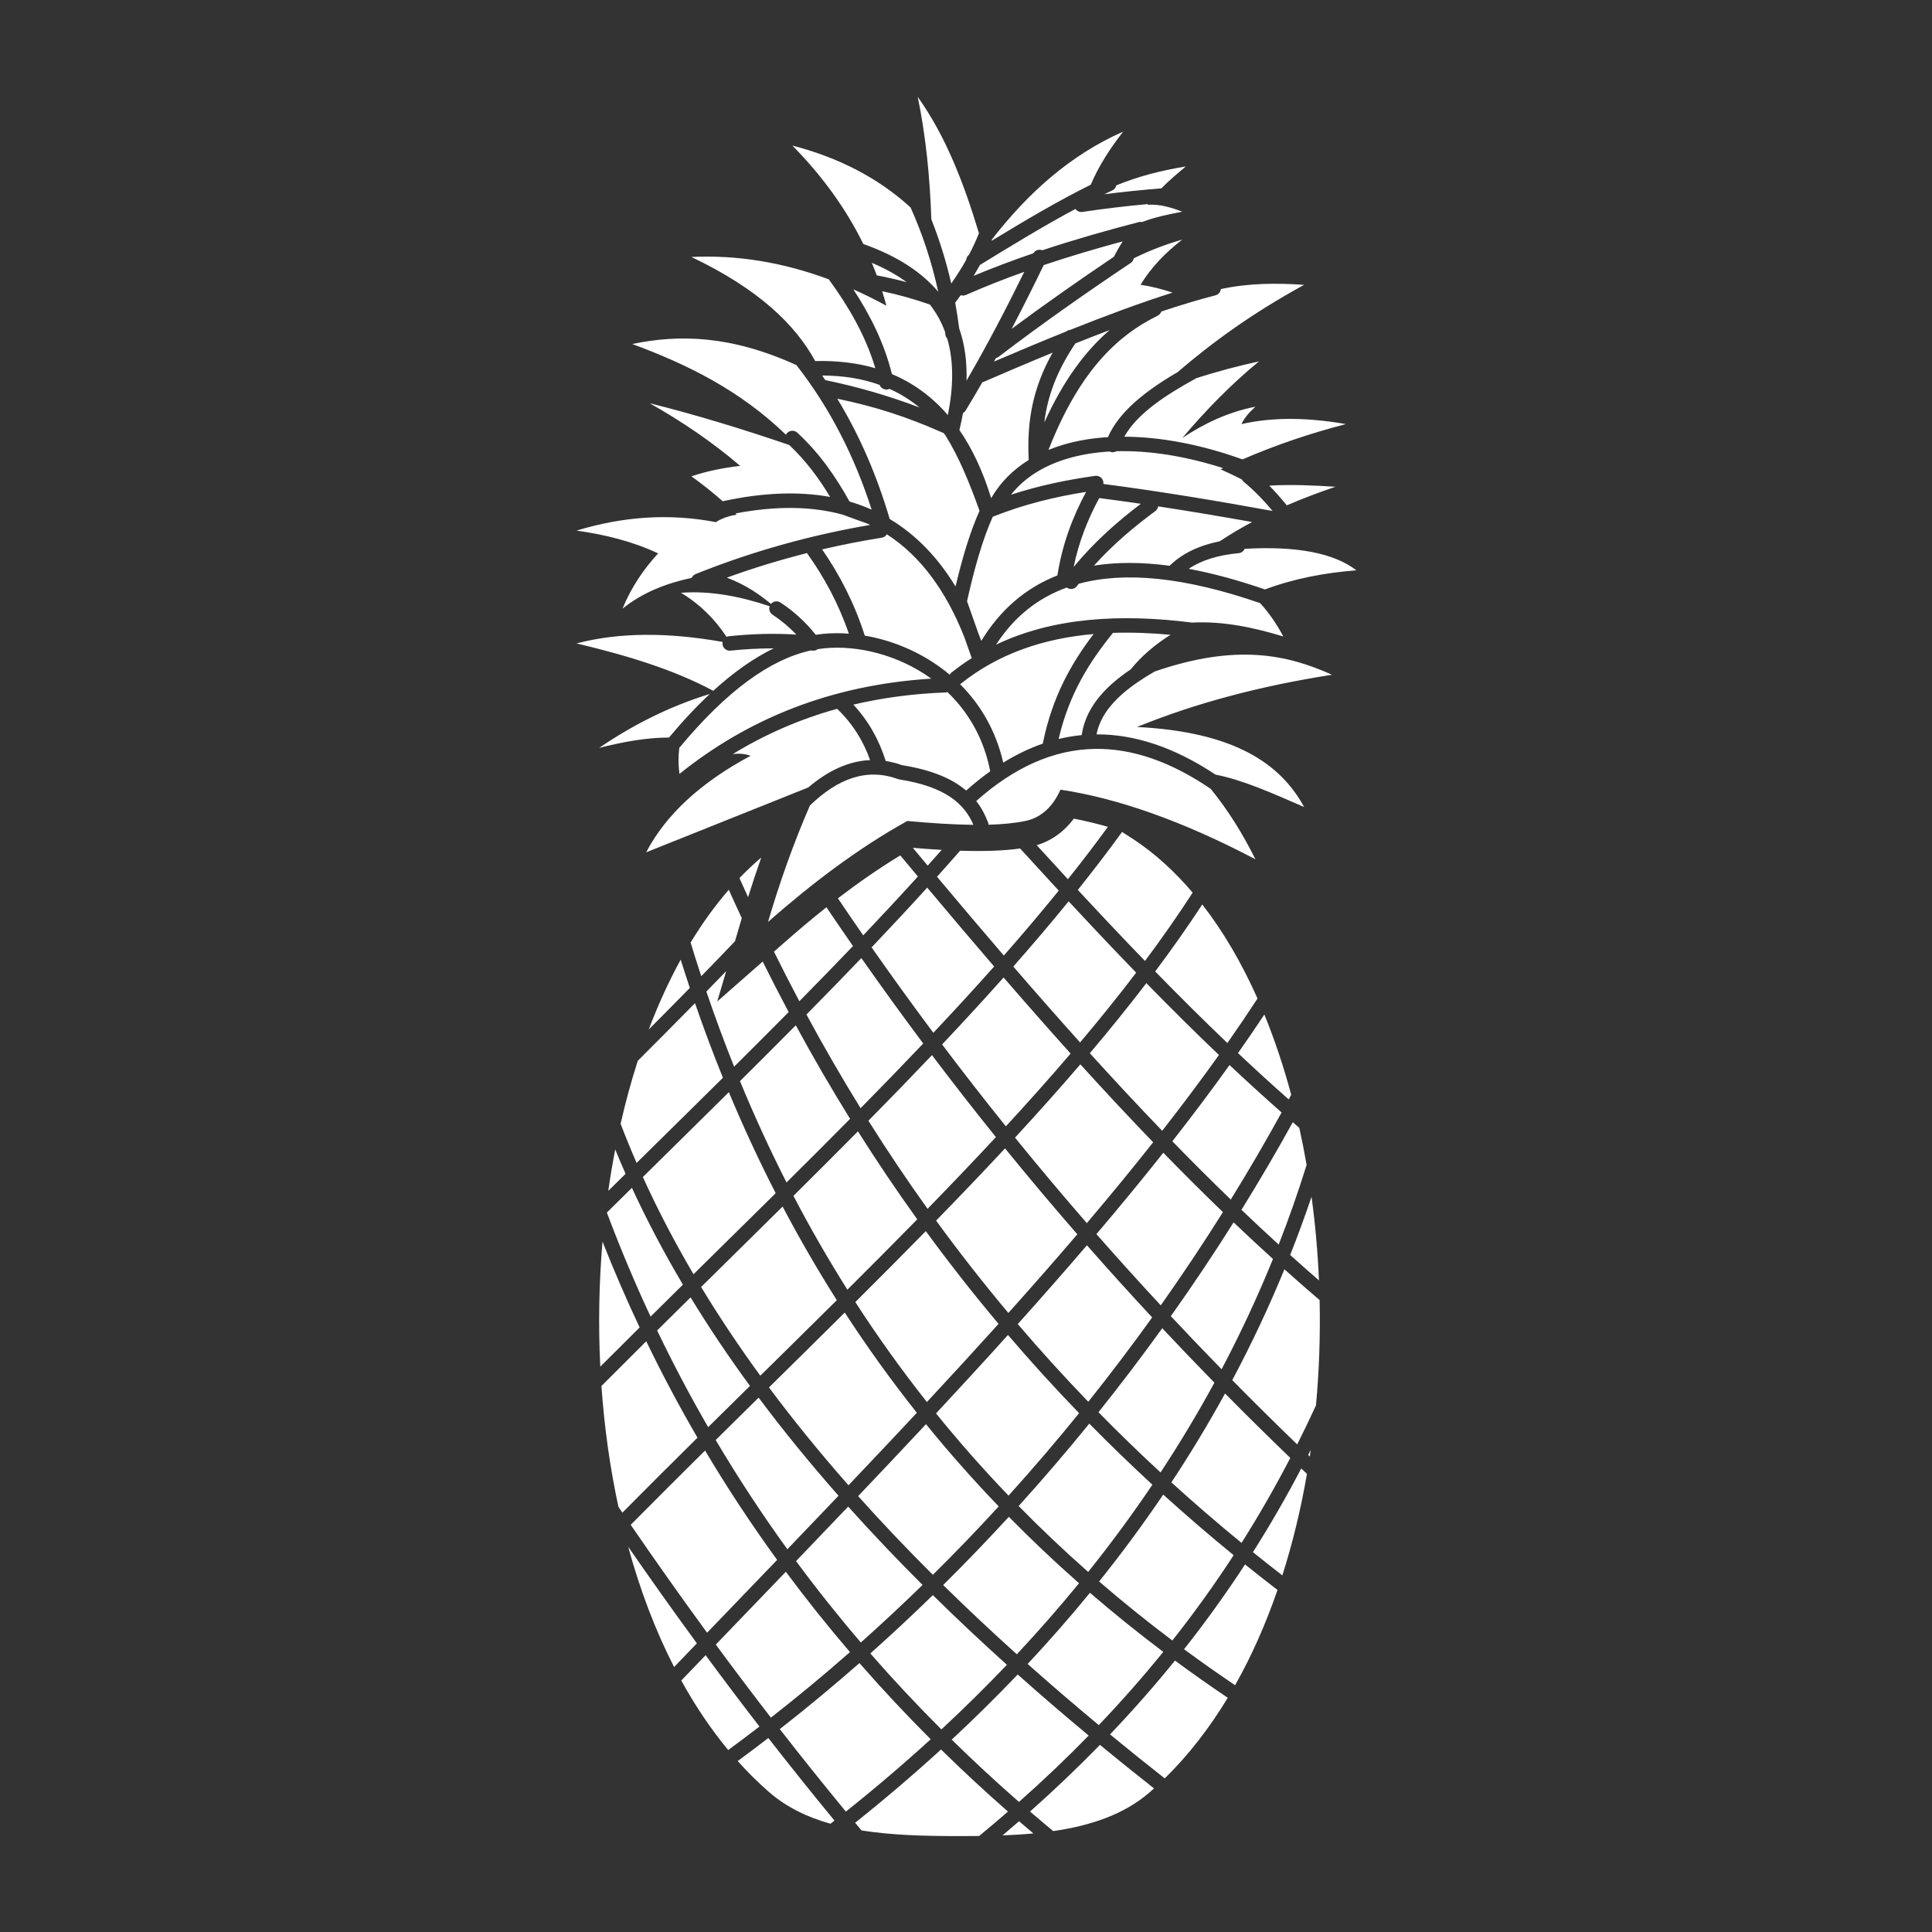 <?xml version="1.0" encoding="UTF-8" standalone="no"?>
<!DOCTYPE svg PUBLIC "-//W3C//DTD SVG 1.1//EN" "http://www.w3.org/Graphics/SVG/1.1/DTD/svg11.dtd">
<svg width="100%" height="100%" viewBox="0 0 1000 1000" version="1.1" xmlns="http://www.w3.org/2000/svg" xmlns:xlink="http://www.w3.org/1999/xlink" xml:space="preserve" xmlns:serif="http://www.serif.com/" style="fill-rule:evenodd;clip-rule:evenodd;stroke-linejoin:round;stroke-miterlimit:2;">
    <rect x="0" y="0" width="1000" height="1000" fill="#333333" stroke="none"/>
    <g transform="matrix(1.802,0,0,1.802,-404.366,-405.786)">
        <path d="M494.695,727.7C500.889,733.78 507.3,739.726 513.925,745.539C511.224,747.885 508.467,750.218 505.644,752.545C503.765,752.568 501.882,752.577 500,752.577L499.036,752.576C489.747,752.561 480.457,752.317 471.852,750.955C471.237,750.218 470.624,749.482 470.017,748.751C478.596,741.909 486.822,734.892 494.695,727.7ZM517.107,748.307C518.469,749.481 519.84,750.65 521.221,751.814C518.311,752.087 515.349,752.265 512.357,752.38C513.962,751.024 515.546,749.666 517.107,748.307ZM540.343,726.377C545.426,730.565 550.607,734.734 555.88,738.886C555.463,739.262 555.043,739.633 554.62,740C547.215,746.433 537.556,749.598 526.913,751.141C524.675,749.285 522.46,747.414 520.266,745.527C527.401,739.187 534.082,732.8 540.343,726.377ZM445.092,724.402C451.254,732.317 457.58,740.224 464.091,748.125C463.708,748.426 463.321,748.728 462.935,749.029C456.324,747.158 450.345,744.313 445.38,740C442.191,737.23 439.165,734.234 436.291,731.024C439.256,728.842 442.19,726.634 445.092,724.402ZM471.263,702.88C477.79,710.354 484.613,717.648 491.731,724.764C483.959,731.857 475.834,738.784 467.36,745.54C460.858,737.651 454.54,729.755 448.384,721.847C456.247,715.696 463.874,709.362 471.263,702.88ZM516.721,706.158C523.321,712.041 530.121,717.887 537.108,723.7C530.863,730.099 524.201,736.456 517.084,742.766C510.423,736.935 503.983,730.97 497.764,724.871C504.341,718.752 510.663,712.512 516.721,706.158ZM561.895,702.165C566.826,705.801 571.878,709.362 577.057,712.847C571.829,721.493 565.8,729.298 558.952,736.003C553.615,731.807 548.374,727.595 543.24,723.371C549.931,716.348 556.133,709.278 561.895,702.165ZM427.072,700.617C432.113,707.452 437.265,714.283 442.539,721.11C439.582,723.385 436.589,725.635 433.563,727.858C428.544,721.806 424.053,715.103 420.083,707.891C422.411,705.466 424.738,703.044 427.072,700.617ZM492.349,683.367C499.176,690.084 506.27,696.753 513.616,703.375C507.599,709.682 501.326,715.87 494.8,721.936C487.698,714.841 480.892,707.566 474.387,700.116C480.538,694.634 486.523,689.047 492.349,683.367ZM537.478,682.69C544.224,688.51 551.24,694.167 558.532,699.659C552.812,706.715 546.652,713.731 540.006,720.697C533.001,714.877 526.185,709.022 519.574,703.136C525.827,696.449 531.797,689.632 537.478,682.69ZM450.119,676.648C455.964,684.524 462.105,692.217 468.539,699.73C461.2,706.169 453.632,712.454 445.831,718.556C440.431,711.565 435.158,704.569 430.002,697.57C436.73,690.574 443.444,683.6 450.119,676.648ZM582.02,674.547C585.082,677.01 588.188,679.454 591.341,681.879C587.994,691.586 583.942,700.78 579.164,709.241C574.155,705.865 569.265,702.417 564.502,698.906C570.876,690.836 576.692,682.714 582.02,674.547ZM404.833,669.46C411.232,678.718 417.801,687.968 424.568,697.211C422.383,699.483 420.205,701.75 418.026,704.019C412.575,693.386 408.188,681.735 404.833,669.46ZM514.173,660.867C520.598,667.403 527.315,673.764 534.334,679.95C528.664,686.882 522.708,693.684 516.469,700.355C509.156,693.768 502.094,687.136 495.306,680.462C501.808,674.027 508.097,667.487 514.173,660.867ZM468.025,657.934C474.804,665.496 481.932,672.995 489.391,680.437C483.646,686.037 477.737,691.552 471.663,696.966C465.154,689.363 458.949,681.572 453.05,673.594C458.074,668.357 463.071,663.135 468.025,657.934ZM558.518,654.484C565.033,660.387 571.773,666.192 578.747,671.892C573.401,680.109 567.556,688.282 561.14,696.401C553.853,690.917 546.846,685.265 540.106,679.445C546.632,671.299 552.77,662.98 558.518,654.484ZM426.914,641.836C433.328,652.607 440.229,663.073 447.619,673.244C440.946,680.193 434.23,687.166 427.501,694.162C419.954,683.842 412.654,673.512 405.56,663.17C412.683,655.98 419.814,648.872 426.914,641.836ZM598.876,647.657L599.803,648.54C598.069,658.564 595.717,668.344 592.732,677.689C589.882,675.485 587.07,673.264 584.288,671.022C589.35,663.042 593.954,655.024 598.165,646.977L598.876,647.657ZM490.377,634.259C496.957,642.361 503.916,650.236 511.267,657.878C505.175,664.52 498.869,671.081 492.348,677.533C484.851,670.061 477.69,662.527 470.885,654.928C477.466,648.007 483.974,641.115 490.377,634.259ZM537.281,634.099C543.115,640.034 549.154,645.883 555.407,651.643C549.658,660.168 543.51,668.521 536.963,676.701C530.013,670.569 523.36,664.26 516.992,657.773C524.049,649.972 530.813,642.065 537.281,634.099ZM442.302,626.637C449.398,636.131 457.06,645.521 465.254,654.817C460.39,659.923 455.486,665.046 450.555,670.185C443.205,660.03 436.342,649.572 429.97,638.811C434.097,634.728 438.213,630.668 442.302,626.637ZM576.275,625.44C582.341,631.585 588.585,637.755 595.019,643.957C590.778,652.128 586.131,660.267 581.013,668.36C574.058,662.664 567.342,656.867 560.861,650.98C566.376,642.629 571.515,634.116 576.275,625.44ZM410.019,610.449C414.59,619.896 419.5,629.129 424.742,638.144C417.565,645.246 410.362,652.417 403.168,659.671C402.79,659.116 402.413,658.561 402.036,658.007C399.602,646.743 397.981,635.079 397.152,623.293C401.445,618.982 405.738,614.7 410.019,610.449ZM513.925,608.637C520.438,616.252 527.244,623.742 534.356,631.098C527.893,639.072 521.135,646.982 514.087,654.781C506.756,647.147 499.819,639.277 493.256,631.171C500.287,623.617 507.189,616.105 513.925,608.637ZM467.044,602.2C473.468,612.083 480.364,621.682 487.752,630.99C481.301,637.897 474.747,644.838 468.116,651.81C459.957,642.543 452.33,633.179 445.272,623.709C452.613,616.475 459.883,609.311 467.044,602.2ZM558.235,606.699C563.105,611.891 568.099,617.103 573.222,622.335C568.454,631.098 563.293,639.699 557.748,648.128C551.598,642.448 545.656,636.68 539.917,630.829C546.317,622.83 552.423,614.774 558.235,606.699ZM600.154,643.114C600.404,642.623 600.65,642.135 600.894,641.647C600.803,642.282 600.71,642.915 600.613,643.552L600.154,643.114ZM593.328,589.774C596.668,592.763 600.037,595.711 603.439,598.614C603.661,608.693 603.319,618.828 602.398,628.847C600.678,632.595 598.882,636.337 597,640.078C590.599,633.893 584.387,627.739 578.348,621.607C583.884,611.219 588.88,600.605 593.328,589.774ZM422.758,597.842C427.98,606.401 433.673,614.874 439.813,623.271C435.828,627.196 431.824,631.142 427.806,635.113C422.579,626.07 417.693,616.813 413.151,607.342C416.36,604.161 419.563,600.995 422.758,597.842ZM490.323,578.813C496.927,587.844 503.884,596.724 511.219,605.447C504.512,612.887 497.637,620.373 490.636,627.896C483.298,618.619 476.45,609.048 470.074,599.188C476.947,592.348 483.709,585.561 490.323,578.813ZM536.601,582.872C542.64,589.747 548.88,596.655 555.339,603.599C549.523,611.701 543.409,619.789 536.992,627.822C529.938,620.511 523.191,613.068 516.739,605.508C523.553,597.913 530.187,590.366 536.601,582.872ZM449.197,571.755C454.028,580.931 459.212,589.895 464.76,598.644C457.539,605.813 450.2,613.041 442.789,620.339C436.661,611.932 430.984,603.441 425.784,594.856C433.672,587.077 441.494,579.381 449.197,571.755ZM578.736,576.293C582.468,579.847 586.234,583.354 590.038,586.807C585.665,597.589 580.744,608.153 575.286,618.485C570.305,613.384 565.447,608.303 560.706,603.241C567.082,594.252 573.092,585.25 578.736,576.293ZM397.46,581.818C400.772,590.196 404.328,598.418 408.123,606.478C404.363,610.207 400.592,613.96 396.819,617.736C396.229,605.738 396.451,593.667 397.46,581.818ZM405.906,566.372C410.229,575.748 415.125,585.02 420.559,594.185C417.469,597.231 414.371,600.29 411.268,603.362C406.725,593.628 402.54,583.668 398.713,573.481L402.182,570.049L405.906,566.372ZM513.081,555.042C519.731,563.224 526.641,571.446 533.844,579.719C527.448,587.2 520.832,594.733 514.036,602.314C506.75,593.63 499.84,584.785 493.28,575.789C500.062,568.833 506.676,561.923 513.081,555.042ZM558.542,556.297C564.173,562.079 569.879,567.771 575.667,573.352C570.078,582.251 564.126,591.196 557.808,600.133C551.442,593.278 545.289,586.456 539.334,579.667C546.001,571.816 552.419,564.024 558.542,556.297ZM470.827,550.15C476.226,558.695 481.899,567.122 487.866,575.425C481.316,582.112 474.613,588.843 467.797,595.625C462.268,586.861 457.106,577.876 452.3,568.68C458.571,562.46 464.756,556.287 470.827,550.15ZM594.985,585.666C597.171,580.144 599.216,574.565 601.119,568.931C602.191,576.82 602.905,584.86 603.255,592.963C600.476,590.558 597.718,588.124 594.985,585.666ZM433.749,538.894C437.873,548.782 442.352,558.456 447.201,567.913C439.44,575.596 431.553,583.35 423.596,591.191C418.183,581.986 413.322,572.68 409.05,563.27C417.377,555.058 425.63,546.939 433.749,538.894ZM595.732,547.527C596.354,548.066 596.978,548.603 597.603,549.138C598.38,552.646 599.081,556.201 599.705,559.791C597.298,567.521 594.624,575.148 591.683,582.674C588.086,579.392 584.522,576.062 580.989,572.69C586.232,564.237 591.146,555.833 595.732,547.527ZM534.717,530.9C541.585,538.473 548.55,545.952 555.629,553.291C549.558,560.967 543.194,568.706 536.576,576.509C529.422,568.281 522.555,560.1 515.943,551.955C522.447,544.907 528.72,537.894 534.717,530.9ZM492.097,528.259C497.996,536.073 504.11,543.921 510.46,551.803C504.112,558.632 497.551,565.494 490.827,572.395C484.875,564.087 479.218,555.654 473.837,547.103C480.061,540.785 486.159,534.506 492.097,528.259ZM577.567,531.102C582.496,535.742 587.479,540.291 592.52,544.724C587.978,552.983 583.11,561.339 577.918,569.74C572.245,564.258 566.653,558.67 561.138,553.001C566.903,545.641 572.392,538.34 577.567,531.102ZM401.11,555.35C402.067,557.688 403.059,560.019 404.086,562.341C402.434,563.969 400.776,565.605 399.116,567.245C399.688,563.234 400.353,559.265 401.11,555.35ZM452.975,519.69C457.902,528.766 463.097,537.726 468.577,546.557C462.594,552.607 456.497,558.694 450.315,564.828C445.493,555.346 441.042,545.642 436.949,535.72C442.363,530.345 447.711,525.004 452.975,519.69ZM424.028,513.33C426.529,520.58 429.202,527.727 432.049,534.759C423.906,542.828 415.618,550.977 407.251,559.222C405.627,555.486 404.095,551.734 402.66,547.968C404.068,541.764 405.714,535.719 407.594,529.883C413.157,524.333 418.642,518.817 424.028,513.33ZM553.673,507.576C560.525,514.592 567.468,521.494 574.52,528.215C569.389,535.413 563.943,542.674 558.224,549.99C551.184,542.683 544.259,535.24 537.436,527.708C543.127,520.982 548.552,514.276 553.673,507.576ZM512.67,505.955C519.012,513.295 525.426,520.593 531.923,527.808C525.985,534.749 519.771,541.711 513.321,548.711C506.985,540.835 500.888,532.997 495.003,525.19C501.079,518.75 506.98,512.342 512.67,505.955ZM471.817,500.378C477.525,508.523 483.438,516.701 489.584,524.916C483.735,531.078 477.728,537.27 471.592,543.503C466.123,534.654 460.946,525.68 456.038,516.592C461.397,511.161 466.663,505.758 471.817,500.378ZM579.997,527.675C582.606,523.964 585.131,520.268 587.565,516.591C590.547,523.87 593.122,531.592 595.281,539.643L594.563,540.977C589.652,536.644 584.798,532.202 579.997,527.675ZM443.469,501.379C445.884,506.245 448.369,511.08 450.931,515.889C445.784,521.088 440.555,526.314 435.263,531.57C432.428,524.486 429.773,517.293 427.293,509.995C429.203,508.039 431.099,506.087 432.98,504.138L430.416,512.848L443.469,501.379ZM556.21,504.223C561.018,497.805 565.538,491.391 569.733,484.975C575.822,492.806 581.122,501.93 585.603,511.996C582.836,516.237 579.946,520.502 576.947,524.782C569.932,518.086 563.025,511.211 556.21,504.223ZM531.349,484.072C537.744,490.963 544.205,497.814 550.748,504.569C545.671,511.24 540.287,517.918 534.639,524.611C528.163,517.412 521.773,510.134 515.453,502.814C520.972,496.549 526.282,490.305 531.349,484.072ZM490.726,480.141C497.075,487.709 503.479,495.278 509.95,502.801C504.329,509.123 498.498,515.467 492.491,521.843C486.354,513.627 480.451,505.45 474.752,497.304C480.219,491.559 485.551,485.841 490.726,480.141ZM419.921,500.835C420.771,503.553 421.645,506.257 422.543,508.951C418.661,512.916 414.722,516.897 410.739,520.895C413.43,513.793 416.493,507.072 419.921,500.835ZM461.779,485.786C464.282,489.492 466.824,493.206 469.409,496.928C464.376,502.188 459.233,507.471 454,512.781C451.499,508.062 449.07,503.311 446.71,498.532L449.976,495.663C453.849,492.26 457.777,488.957 461.779,485.786ZM435.509,495.547C432.324,498.887 429.094,502.235 425.823,505.593C424.77,502.387 423.75,499.159 422.764,495.912C426.114,490.392 429.773,485.313 433.733,480.757C434.956,483.481 436.199,486.197 437.464,488.905L435.509,495.547ZM533.987,480.8C538.428,475.247 542.673,469.699 546.695,464.153C547.761,464.814 548.86,465.521 550,466.276C556.168,470.363 561.831,475.527 566.974,481.58C562.739,488.124 558.162,494.663 553.281,501.208C546.773,494.481 540.346,487.659 533.987,480.8ZM517.41,468.903C521.089,472.94 524.788,476.978 528.507,481.004C523.482,487.206 518.213,493.419 512.732,499.655C506.269,492.136 499.879,484.578 493.543,477.022C495.787,474.525 497.999,472.033 500.177,469.542C506.664,469.749 512.503,469.592 517.41,468.903ZM482.99,470.89C484.673,472.909 486.36,474.928 488.05,476.947C482.963,482.561 477.719,488.194 472.345,493.849C469.884,490.3 467.461,486.756 465.074,483.219C470.866,478.784 476.82,474.642 482.99,470.89ZM457.037,456.55C465.036,448.825 473.366,445.692 482.284,448.956C482.411,449.003 482.543,449.037 482.677,449.058C495.953,451.144 501.398,456.035 503.996,462.109C498.235,462.051 491.815,461.62 485,461C470.713,468.942 457.571,478.955 445,490C448.339,478.656 452.28,467.485 457.037,456.55ZM443.064,471.498C441.725,475.274 440.465,479.073 439.276,482.893C438.44,481.067 437.614,479.236 436.797,477.401C438.814,475.299 440.903,473.328 443.064,471.498ZM522.174,467.951C526.607,466.636 530.174,463.911 532.848,460.323C536.031,460.952 539.293,461.734 542.637,462.671C538.983,467.684 535.147,472.698 531.142,477.724C528.139,474.471 525.15,471.211 522.174,467.951ZM486.621,468.743L486.671,468.714C489.485,468.953 492.23,469.153 494.888,469.304C493.559,470.81 492.218,472.316 490.866,473.824C489.448,472.13 488.033,470.436 486.621,468.743ZM504.8,455.271C515.626,445.647 526.98,440.462 538.969,440.293C549.557,440.143 560.595,443.895 572.162,451.777C577.375,458.185 581.503,464.98 585,472C564.052,461 545.468,454.491 529,452C527.061,456.406 523.808,459.98 519,460.983C515.912,461.628 512.319,461.967 508.328,462.076C508.324,461.839 508.279,461.598 508.189,461.364C507.367,459.227 506.293,457.174 504.8,455.271ZM464.85,428.78C469.337,433.07 472.379,438.035 474.324,443.514C468.209,443.774 462.283,446.502 456.546,451.381L410,470C415.651,459.173 425.685,449.941 440,442.269C438.476,441.721 436.779,441.529 434.859,441.798C444.005,436.2 453.965,431.805 464.85,428.78ZM556.068,418.063C579.673,409.941 594.276,413.275 607,419C586.731,422.166 567.974,427.063 551,434C578.959,435.412 592.192,444.526 599,457C590.313,453.215 581.574,449.257 573.537,447.682C561.651,439.796 550.259,436.072 539.359,436.122C540.275,431.565 543.016,427.821 546.772,424.522C549.443,422.177 552.618,420.059 556.068,418.063ZM469.516,427.582C477.83,425.617 486.668,424.428 496.076,424.082C496.246,424.076 496.409,424.049 496.565,424.005C502.443,429.636 506.977,437.176 508.829,446.722C506.499,448.38 504.193,450.229 501.91,452.265C498.055,448.973 492.317,446.38 483.52,444.973C481.934,444.406 480.361,444.005 478.8,443.765C476.928,437.799 473.944,432.353 469.516,427.582ZM459.279,411.645C459.922,411.543 460.564,411.461 461.202,411.399C470.79,410.463 482.424,413.269 491.897,420.118C462.849,421.939 439.192,431.736 419.557,447.481C419.22,444.955 419.211,442.46 419.512,439.994C433.19,423.531 445.679,414.565 457.307,412.017C457.456,412.034 457.605,412.051 457.754,412.069C458.309,412.135 458.854,411.975 459.279,411.645ZM500.176,421.72C500.218,421.691 500.26,421.66 500.3,421.628C511.268,412.869 524.208,408.556 538.52,407.304C532.157,415.654 526.686,425.222 523.959,438.583C523.945,438.651 523.935,438.718 523.928,438.784C520.079,440.114 516.291,441.937 512.562,444.241C510.433,434.948 505.936,427.467 500.176,421.72ZM428.28,424.521C424.455,428.096 420.548,432.256 416.558,437.033C409.87,437.042 403.183,438.334 396.496,440C406.016,433.537 416.426,428.154 428.28,424.521ZM528.47,437.451C531.52,424.324 537.454,415.162 544.082,406.971C549.43,406.793 554.949,406.998 560.611,407.521C556.095,410.367 552.252,413.66 549.17,417.46C547.318,418.711 545.589,420.016 544.022,421.391C539.257,425.577 535.97,430.424 535.092,436.336C532.866,436.549 530.658,436.921 528.47,437.451ZM446.639,411.417C441.048,414.125 435.259,418.148 429.266,423.611C417.775,417.44 404.222,413.378 390,410C402.082,406.829 416.108,406.747 431.961,409.569C431.918,409.775 431.905,409.992 431.928,410.213C432.045,411.356 433.069,412.19 434.213,412.072C438.337,411.649 442.478,411.409 446.639,411.417ZM479.136,378.66C488.787,384.887 496.11,394.856 501.385,408.183L503.516,414.221C501.523,415.486 499.584,416.868 497.7,418.372C497.484,418.545 497.311,418.752 497.183,418.98C489.943,412.896 481.212,409.197 472.792,407.755C469.82,398.447 465.606,390.318 460.541,382.993C466.243,381.664 471.96,380.548 477.69,379.629C478.315,379.528 478.83,379.16 479.136,378.66ZM510.502,410.356C515.536,402.577 522.249,397.046 530.809,393.948C531.722,394.637 533.023,394.461 533.719,393.551C533.895,393.32 534.072,393.091 534.25,392.862C547.459,389.271 564.657,390.931 586.367,398.429C588.917,401.254 591.132,404.44 593,408C584.333,405.36 575.667,403.586 567,404L566.943,404.028C546.012,401.384 526.781,402.581 510.502,410.356ZM536.363,366.472C532.487,373.679 529.518,381.521 528.12,390.466C518.825,394.117 511.607,400.492 506.257,409.274C505.947,408.428 505.63,407.593 505.305,406.771L502.164,397.871C504.213,388.741 506.539,380.331 509.55,373.62C518.488,370.042 527.426,367.89 536.363,366.472ZM433.1,408.121C429.695,402.972 425.393,398.69 420,395.462C428.16,394.83 436.695,396.373 445.471,399.318C445.165,400.198 445.482,401.207 446.296,401.742C448.799,403.385 451.079,405.296 453.143,407.465C446.64,407.042 440.195,407.27 433.787,407.928C433.542,407.953 433.31,408.02 433.1,408.121ZM433.184,391.105C440.825,388.333 448.499,385.992 456.199,384.048C456.231,384.102 456.266,384.156 456.303,384.209C461.162,391.027 465.255,398.572 468.215,407.19C465.665,406.998 463.174,407.02 460.798,407.252C460.106,407.319 459.412,407.408 458.713,407.517C455.8,403.877 452.429,400.783 448.583,398.258C447.692,397.673 446.515,397.861 445.846,398.659C442.53,395.922 438.832,393.278 433.184,391.105ZM423.092,391.166C415.72,392.741 408.938,395.396 403.22,400C405.598,394.154 409.059,388.898 413.439,384.141C406.106,380.688 398.201,378.75 390,377.593C403.226,373.569 416.552,372.564 430,375.164C431.804,374.012 433.84,373.372 436,373C435.889,372.887 435.779,372.775 435.667,372.662C447.38,370.432 457.611,370.584 466.45,373.017L473.58,375.609C473.831,375.725 474.08,375.842 474.329,375.963C457.498,378.844 440.788,383.425 424.225,390.066C423.697,390.278 423.303,390.682 423.092,391.166ZM581.912,382.828C596.827,381.977 607.536,384.025 614,389C604.897,389.714 596.089,391.375 587.734,394.494C579.885,391.787 572.595,389.823 565.84,388.57C569.493,386.09 574.303,384.629 580.195,384.074C580.978,384 581.619,383.502 581.912,382.828ZM464.889,339.707C475.814,341.994 484.515,344.746 495.502,349.614L495.96,350.239C499.941,356.604 502.953,364.123 505.753,371.906C503.008,378.024 500.798,385.501 498.862,393.65C493.75,385.247 487.465,378.75 479.955,374.264C476.337,361.987 471.411,350.416 464.889,339.707ZM552.096,369.894C548.127,369.314 544.142,368.763 540.14,368.247C536.88,374.27 534.282,380.759 532.794,388.024C538.821,380.748 545.352,375.001 552.096,369.894ZM574.753,380.661C568.784,381.866 564.047,384.156 560.559,387.495C560.493,387.558 560.432,387.625 560.376,387.694C552.321,386.616 545.087,386.624 538.625,387.65C544.185,381.489 550.135,376.509 556.238,371.999C556.7,371.658 556.98,371.161 557.06,370.634C566.118,372.014 575.104,373.533 584.052,375.129C580.893,376.815 577.79,378.649 574.753,380.661ZM514.794,367.287C518.714,362.317 524.362,358.863 531.183,356.864C534.852,355.789 538.851,355.131 543.109,354.883C543.181,354.917 543.255,354.947 543.332,354.973C543.926,355.174 544.547,355.092 545.049,354.799C554.387,354.533 564.863,356.17 575.733,359.652C575.489,359.767 575.244,359.883 575,360C577.041,360.915 579.083,361.866 581.124,362.906C581.25,363.168 581.434,363.408 581.673,363.606C584.706,366.112 587.419,368.939 589.943,371.956C573.905,369.042 557.761,366.337 541.329,364.199C541.352,364.019 541.352,363.833 541.326,363.644C541.166,362.505 540.112,361.71 538.973,361.87C530.913,363 522.853,364.651 514.794,367.287ZM450.142,350.057C436.85,337.209 421.698,329.803 406,324C419.462,321.185 434.386,321.499 453.162,330.061C462.903,342.524 469.901,356.471 474.766,371.573C472.729,370.667 470.612,369.89 468.412,369.245C464.457,362.114 459.793,355.349 453.412,349.468C452.566,348.689 451.247,348.743 450.468,349.588C450.335,349.732 450.226,349.89 450.142,350.057ZM588.976,364.676C595.318,364.307 601.659,364.602 608,365C603.271,366.603 598.598,368.356 594.01,370.342C592.411,368.374 590.743,366.475 588.976,364.676ZM462.842,367.928C453.819,366.28 443.557,366.64 431.98,369.164C429.086,366.577 426.076,364.224 423,362C427.667,360.43 432.333,359.551 437,359C428.906,352.067 420.156,346.182 411,341C424.49,344.376 437.833,348.479 451.091,353.001C455.884,357.524 459.628,362.589 462.842,367.928ZM501.008,343.822C501.317,343.653 501.586,343.403 501.781,343.081C503.413,340.391 505,337.701 506.546,335.011C506.641,334.985 506.734,334.952 506.827,334.912C512.92,332.277 519.693,329.381 526.747,326.483C521.052,336.63 519.321,346.052 519.876,357.309C515.375,360.1 511.714,363.758 509.096,368.279C506.764,360.662 503.721,354.127 499.965,348.693C499.988,348.626 500.009,348.557 500.026,348.487C500.404,346.911 500.733,345.356 501.008,343.822ZM568.069,333.788C574.061,331.887 580.039,330.281 586,329C578.271,335.371 570.958,342.753 564,351C570.253,346.837 577.081,343.568 585,342C583.446,343.45 581.947,344.953 581,347C590.314,344.882 600.401,345.153 611,347C600.752,349.645 590.839,353.006 581.287,357.141C569.346,352.843 557.736,350.668 547.338,350.621C551.062,343.978 559.023,338.775 568.006,333.825C568.027,333.813 568.048,333.801 568.069,333.788ZM575.072,308.221C583.048,306.484 591.024,306.468 599,307C583.812,315.311 572.451,323.669 562.69,332.049C553.467,337.439 545.833,343.404 542.638,350.75C538.128,351.023 533.893,351.728 530.011,352.866C528.471,353.317 526.985,353.836 525.559,354.422C534.109,332.587 544.746,321.824 556.915,315.871C557.434,315.618 557.8,315.177 557.972,314.67C563.386,312.857 568.629,311.267 573.516,310.018C574.382,309.797 574.982,309.061 575.072,308.221ZM543.118,319.997C539.828,321.244 536.533,322.533 533.271,323.837C528.009,331.681 525.311,338.835 524.358,346.549C529.899,334.351 536.211,325.954 543.118,319.997ZM469.512,308.302C472.676,309.712 475.838,311.278 479,313C478.629,311.608 478.226,310.22 477.791,308.837C482.337,309.788 486.912,311.055 491.521,312.684C492.855,314.406 493.964,316.228 494.86,318.143C495.221,318.915 495.547,319.701 495.841,320.501C495.872,320.75 495.902,320.997 495.931,321.246C495.985,321.7 496.182,322.103 496.472,322.415C498.394,328.953 498.265,336.357 496.658,344.407C494.99,342.47 493.206,340.713 491.306,339.136C488.073,336.452 484.504,334.282 480.591,332.641C478.374,323.711 474.389,315.76 469.512,308.302ZM479.89,336.884C483.011,338.286 485.885,340.071 488.514,342.235C479.615,338.848 470.59,336.248 461.453,334.366C461.197,333.989 460.939,333.612 460.678,333.237L460.594,333.043C466.649,333.068 472.132,333.969 477.052,335.739C477.411,336.687 478.42,337.257 479.44,337.036C479.599,337.002 479.749,336.951 479.89,336.884ZM500.354,309.98C500.824,310.134 501.351,310.122 501.839,309.907C507.307,307.5 512.906,305.298 518.613,303.259C513.498,313.678 508.073,324.096 502.02,334.515C502.181,329.151 501.526,324.136 499.918,319.534C499.598,317.024 499.213,314.553 498.765,312.121C499.309,311.408 499.839,310.694 500.354,309.98ZM475.814,330.952C470.604,329.429 464.857,328.736 458.558,328.899C452.76,318.34 442.265,308.192 423,299C436.153,298.371 449.305,300.532 462.46,305.421C468.144,313.248 473.018,321.526 475.814,330.952ZM550.046,299.391C554.596,297.129 559.254,295.363 564,294C559.148,297.76 555.012,302.002 552,307C555.138,307.428 558.191,308.233 561.199,309.239C551.783,312.222 541.668,316 531.848,319.923C531.423,319.954 531.01,320.115 530.673,320.393C523.436,323.3 516.38,326.272 509.911,329.047C510.099,328.708 510.286,328.368 510.473,328.029C510.751,327.965 511.021,327.841 511.263,327.657C523.764,318.126 536.42,309.253 549.158,300.732C549.641,300.409 549.945,299.92 550.046,299.391ZM546.858,294.519C545.954,295.959 545.111,297.438 544.328,298.955C534.48,305.585 524.685,312.436 514.976,319.649C518.182,313.543 521.232,307.436 524.189,301.328C531.604,298.84 539.179,296.6 546.858,294.519ZM472.372,295.272C467.647,285.634 461.031,276.191 452,267C464.908,270.349 476.367,276.037 485.942,284.769C489.36,292.371 492.034,300.427 493.887,308.983C489.143,303.373 482.141,298.717 472.372,295.272ZM501.924,299.829C500.652,302.097 499.219,304.361 497.631,306.622C496.165,300.214 494.249,294.08 491.916,288.2C491.489,275.841 490.296,264.027 488,253C496.168,264.47 501.319,278.022 505.586,292.184C504.771,294.242 503.818,296.297 502.732,298.347C502.253,298.714 501.972,299.258 501.924,299.829ZM474.821,300.681C478.682,302.311 482.002,304.167 484.822,306.237C481.947,305.461 479.086,304.813 476.235,304.281C475.79,303.079 475.32,301.879 474.821,300.681ZM554.145,283.8L554,284C557.616,283.771 560.836,284.796 564,286C560.055,286.744 556.132,287.548 552.431,288.962C552.125,288.896 551.8,288.9 551.476,288.984C542.082,291.424 532.82,294.069 523.787,297.071C522.83,296.68 521.729,297.054 521.206,297.94C515.382,299.93 509.657,302.076 504.06,304.419C504.697,303.378 505.302,302.336 505.875,301.294C515.016,295.681 524.157,290.097 533.3,285.204C533.74,285.825 534.507,286.181 535.311,286.06C541.398,285.141 547.683,284.393 554.145,283.8ZM509.193,294.376C509.269,294.191 509.344,294.005 509.418,293.82C519.599,280.775 531.558,269.83 547,263C543.342,267.731 540.045,272.685 537.709,278.237C528.204,282.96 518.699,288.581 509.193,294.376ZM545.036,278.438C551.414,275.8 558.114,274.124 565,273C562.625,275.005 560.24,276.984 557.987,279.286C552.386,279.739 546.912,280.301 541.575,280.982C542.344,280.611 543.112,280.246 543.88,279.888C544.494,279.602 544.904,279.053 545.036,278.438Z" style="fill:white;"/>
    </g>
</svg>
